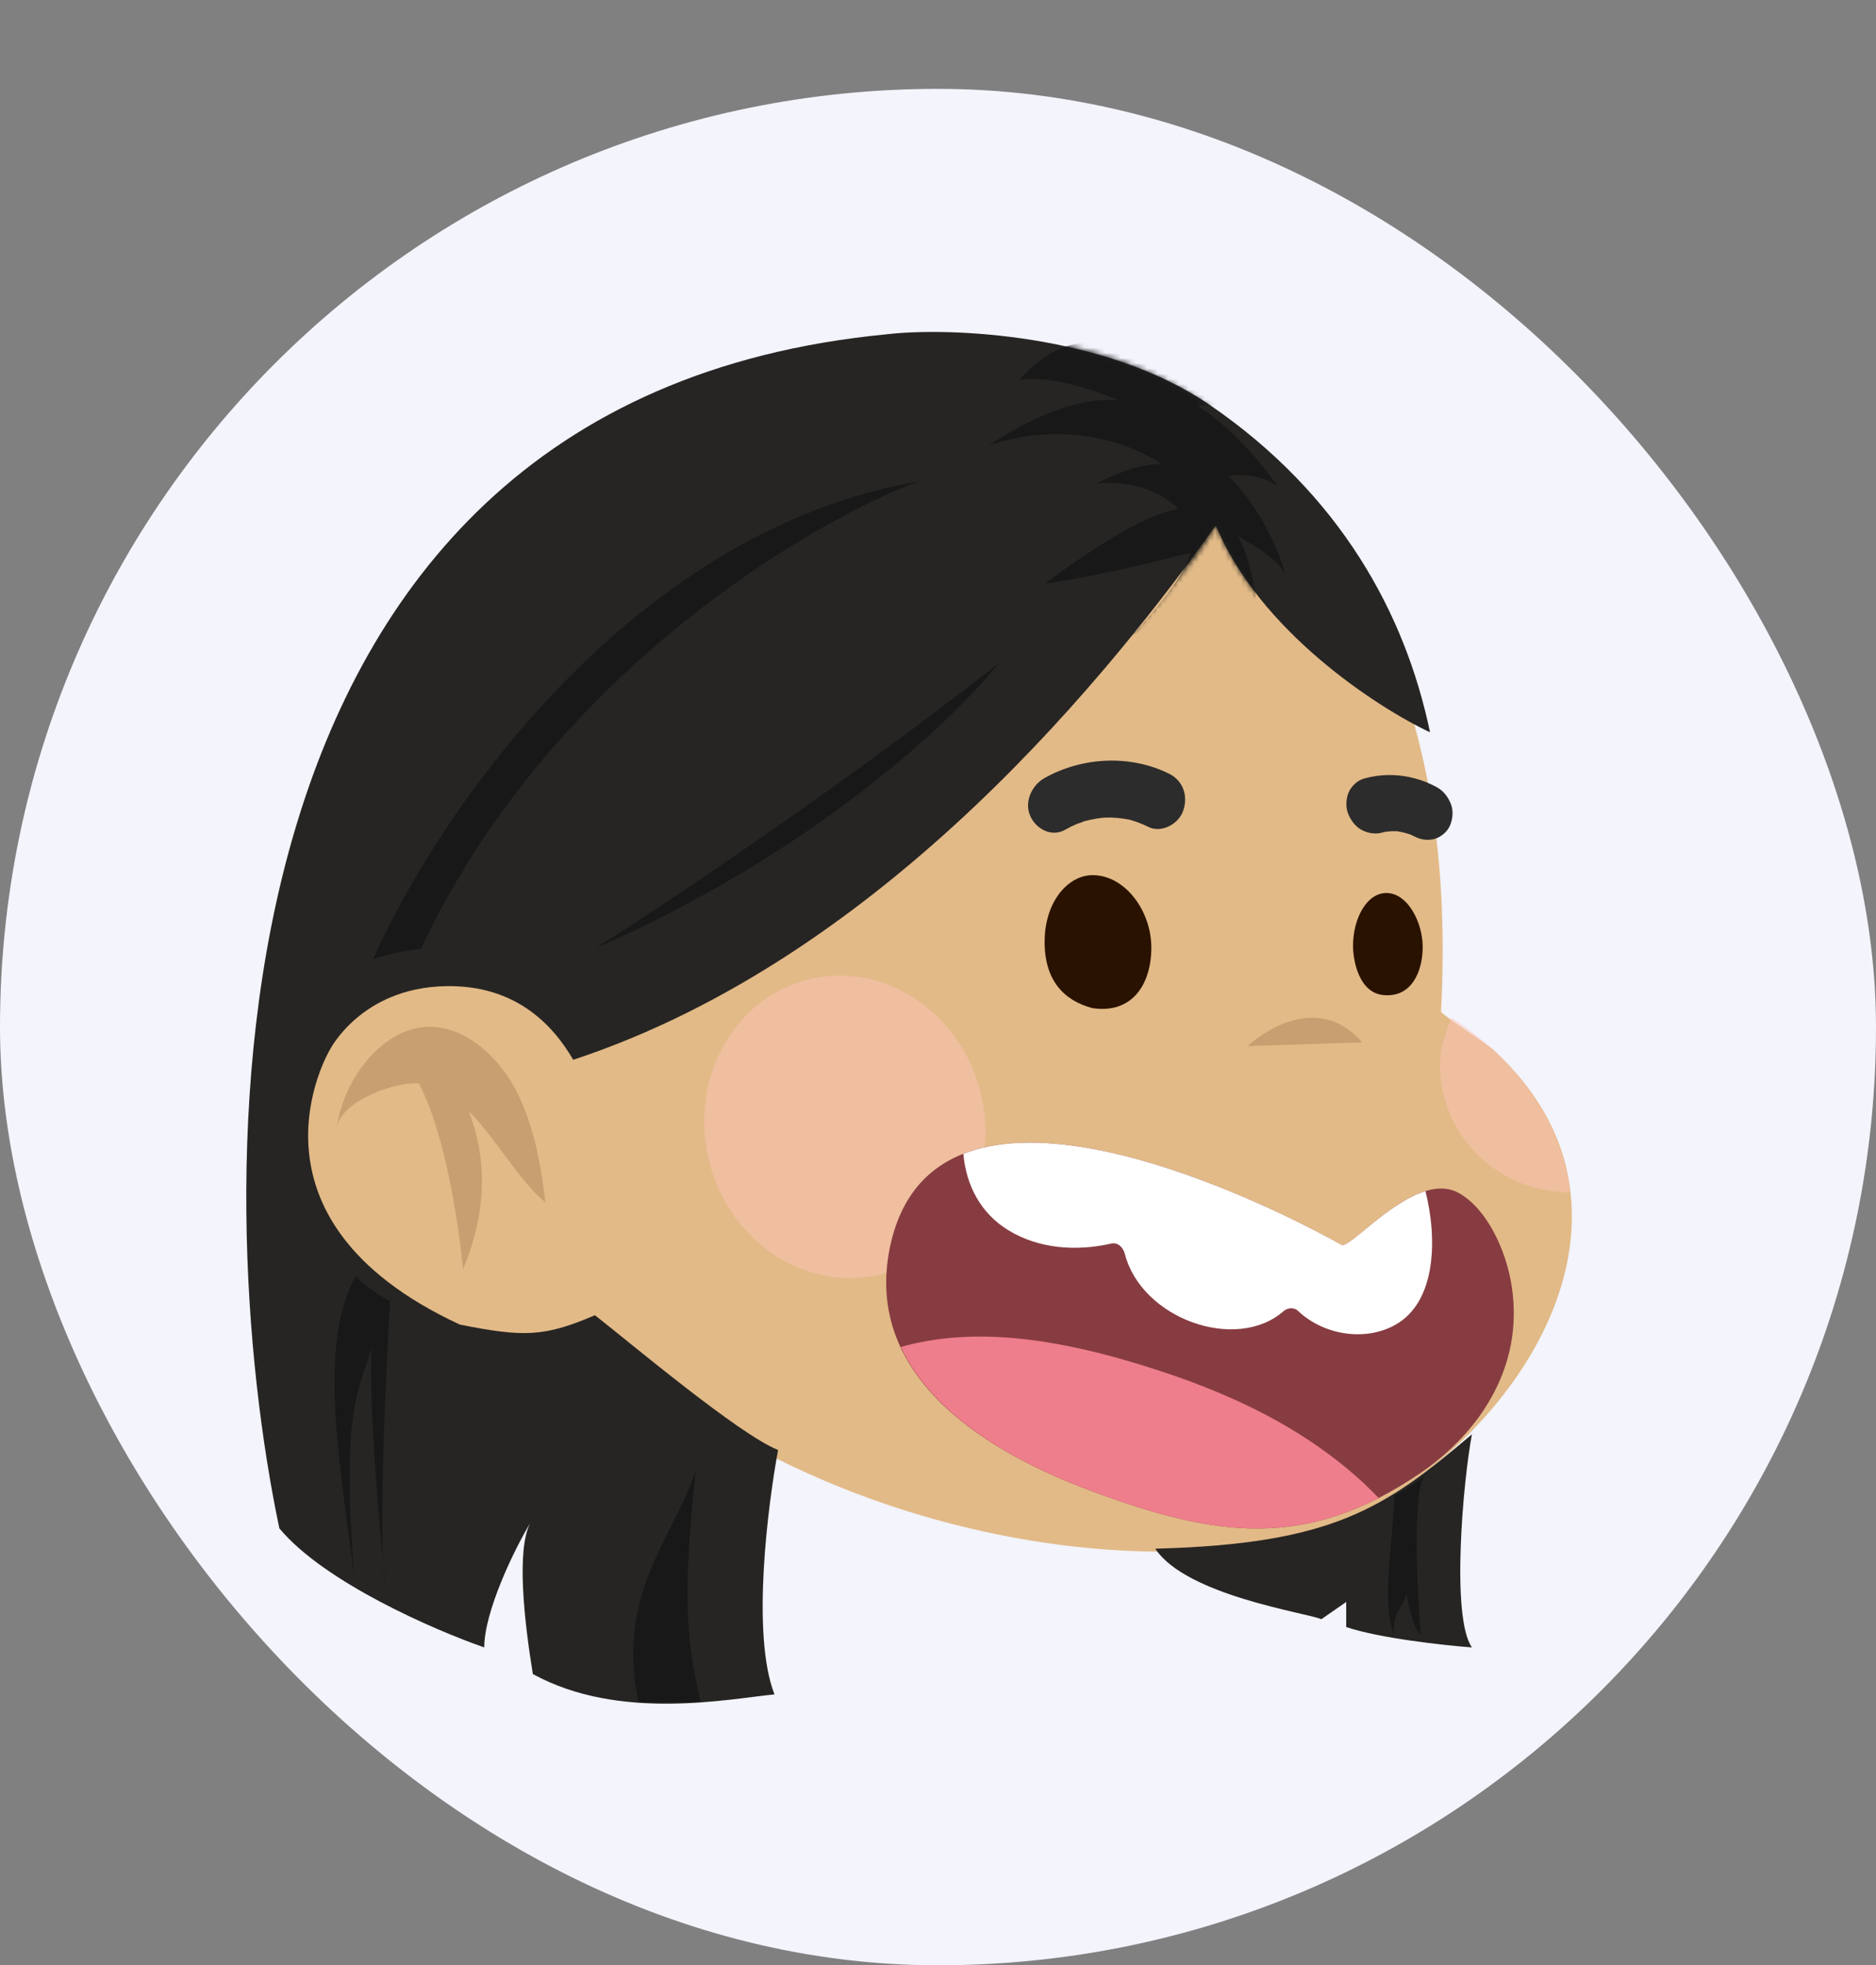 <svg width="359" height="376" viewBox="0 0 359 376" fill="none" xmlns="http://www.w3.org/2000/svg">
<rect x="0" y="0" width="359" height="376" fill="#808080" stroke="none"/>
<rect y="17" width="359" height="359" rx="179.5" fill="#F3F4FC"/>
<path d="M203.697 70.571C203.697 70.571 281.674 82.74 275.761 193.556C275.74 193.967 284.777 199.951 285.485 200.591C291.787 206.275 297.074 213.555 299.386 222.071C307.619 252.396 278.185 283.642 254.381 291.935C245.491 295.033 236.093 296.537 226.677 296.81C165.464 298.588 84.422 259.786 80.26 184.009C80.11 181.29 80.074 178.568 80.144 175.853C80.513 161.464 83.995 147.451 89.242 134.441C89.24 134.441 123.307 50.166 203.697 70.571Z" fill="#E2BA87"/>
<g style="mix-blend-mode:multiply" opacity="0.5">
<path d="M277.73 194.714C276.888 196.778 276.048 199.415 275.813 200.923C274.814 207.393 277.037 214.076 280.892 218.882C284.552 223.446 289.777 226.407 294.836 227.527C296.544 227.905 298.611 228.1 300.42 228.162C298.504 209.422 283.216 198.167 277.73 194.714Z" fill="#FCC3B8"/>
</g>
<g style="mix-blend-mode:multiply" opacity="0.5">
<path d="M167.837 243.982C182.31 240.884 191.286 225.664 187.883 209.986C184.481 194.308 169.99 184.11 155.517 187.208C141.044 190.305 132.068 205.526 135.471 221.203C138.873 236.881 153.364 247.079 167.837 243.982Z" fill="#FCC3B8"/>
</g>
<path opacity="0.3" d="M238.727 200.14C238.727 200.14 251.097 188.402 260.673 199.438Z" fill="#8B5E3C"/>
<path d="M123.409 258.001C81.284 278.991 44.175 228.095 56.789 199.076C64.835 180.567 87.457 178.86 100.283 195.521C107.852 205.354 113.901 217.968 117.257 230.064" fill="#E2BA87"/>
<path opacity="0.3" d="M89.665 212.545C94.95 217.825 99.139 225.702 104.374 230.06C103.512 222.671 102.074 214.787 98.507 208.163C94.885 201.434 88.19 195.937 81.274 196.481C72.704 197.156 65.499 206.997 64.451 215.853C65.077 210.553 76.017 206.839 80.162 207.289C86.474 219.204 88.613 242.813 88.613 242.813C94.246 229.364 92.221 218.865 89.665 212.545Z" fill="#8B5E3C"/>
<path d="M220.324 181.314C220.31 188.338 216.641 194.039 209.024 192.87C203.541 191.402 199.891 187.536 199.905 180.17C199.92 172.452 204.414 167.444 209.074 167.435C215.302 167.423 220.337 174.291 220.324 181.314Z" fill="#2A1200"/>
<path d="M272.254 181.187C272.244 185.895 270.114 190.951 264.661 190.37C260.086 189.882 258.918 183.874 258.923 180.917C258.933 175.744 261.525 170.856 265.305 170.849C269.371 170.842 272.263 176.479 272.254 181.187Z" fill="#2A1200"/>
<path d="M223.734 148.031C216.39 144.393 207.215 144.731 199.85 148.88C197.475 150.217 195.942 153.414 197.159 156.125C198.283 158.632 201.246 160.206 203.789 158.771C204.551 158.341 205.328 157.951 206.13 157.614C206.379 157.509 207.02 157.383 207.268 157.191C207.385 157.157 207.498 157.123 207.616 157.091C208.341 156.896 209.073 156.738 209.811 156.617C210.233 156.549 210.655 156.494 211.078 156.45C211.212 156.436 211.345 156.425 211.48 156.415C211.826 156.459 212.258 156.397 212.583 156.408C213.007 156.421 213.428 156.448 213.85 156.488C214.587 156.557 215.32 156.663 216.043 156.809C216.145 156.829 216.244 156.852 216.345 156.874C216.723 156.993 217.104 157.102 217.479 157.234C218.276 157.517 219.052 157.854 219.813 158.229C222.186 159.406 225.534 157.743 226.44 155.064C227.434 152.114 226.277 149.291 223.734 148.031Z" fill="#2D2C2C"/>
<path d="M274.924 150.588C270.532 148.204 265.494 147.668 260.96 148.978C259.736 149.331 258.619 150.398 258.095 151.577C257.579 152.739 257.474 154.402 257.982 155.666C258.512 156.977 259.415 158.224 260.688 158.847C261.978 159.478 263.298 159.64 264.627 159.258C264.845 159.195 265.068 159.158 265.29 159.106C265.98 159.028 266.673 159.007 267.372 159.037C268.213 159.164 269.041 159.369 269.859 159.65C270.143 159.781 270.435 159.898 270.713 160.048C271.916 160.7 273.421 160.856 274.653 160.46C275.832 160.08 277.041 159.066 277.516 157.858C278.009 156.607 278.173 155.121 277.629 153.769C277.087 152.422 276.196 151.279 274.924 150.588Z" fill="#2D2C2C"/>
<path d="M232.665 100.531C213.357 127.512 169.694 182.974 109.693 202.761C105.633 195.766 98.405 188.431 85.336 188.671C68.999 188.97 63.058 200.962 63.058 200.962C63.058 200.962 44.048 233.04 88.009 253.426C100.188 255.825 104.049 255.825 113.851 251.628C120.485 256.824 141.535 274.532 148.901 277.41C147.02 287.503 143.698 312.666 148.213 324.178C139.599 324.978 118.604 329.395 101.97 320.281C100.295 310.014 98.822 296.57 101.444 291.443C98.314 296.606 92.668 308.39 92.668 315.184C83.163 311.887 62.014 302.713 53.459 292.4C40.192 229.443 35.434 76.847 169.694 63.956C181.476 62.557 211.516 63.776 231.477 77.446C256.427 94.535 268.903 117.319 273.656 140.104C263.457 135.307 240.982 120.677 232.665 100.531Z" fill="#272523"/>
<path d="M281.675 315.184C277.636 309.428 279.992 283.306 281.675 274.412C265.041 288.502 255.239 295.398 221.08 296.297C227.021 305.291 250.19 308.589 252.863 309.788L257.616 306.49V311.287C264.032 313.445 276.329 314.785 281.675 315.184Z" fill="#272523"/>
<mask id="mask0_328_4873" style="mask-type:alpha" maskUnits="userSpaceOnUse" x="169" y="63" width="105" height="78">
<path d="M229.992 76.847C210.031 63.176 181.476 62.557 169.694 63.956C172.947 81.744 182.984 119.598 210.684 128.712C218.806 118.088 228.501 108.2 232.665 100.531C240.982 120.677 263.458 135.307 273.656 140.104C268.903 117.319 254.943 93.935 229.992 76.847Z" fill="#E2BA87"/>
</mask>
<g mask="url(#mask0_328_4873)">
<path d="M225.496 97.421C225.496 97.421 220.579 91.54 209.854 92.522C209.854 92.522 217.452 88.358 222.366 88.848C222.366 88.848 208.961 78.803 189.298 85.174C189.298 85.174 203.15 75.374 214.101 76.599C214.101 76.599 202.483 71.455 195.108 72.68C195.108 72.68 200.919 65.329 208.514 65.573C208.514 65.573 202.48 54.793 193.096 51.364C193.096 51.364 211.865 56.756 216.779 60.675C227.727 65.329 237.782 79.051 237.782 79.051C234.431 77.091 229.068 77.581 229.068 77.581C237.782 82.972 244.486 93.015 244.486 93.015C240.242 90.076 235.102 91.055 235.102 91.055C243.369 99.386 246.05 110.166 246.05 110.166C244.933 106.737 236.889 102.57 236.889 102.57C240.016 108.207 240.686 117.269 240.686 117.269L233.982 108.449C233.982 108.449 220.353 119.964 216.777 121.433C216.777 121.433 227.055 110.653 227.725 105.755C227.725 105.755 212.307 109.919 200.018 111.636C200.023 111.63 217.228 98.401 225.496 97.421Z" fill="#181818"/>
</g>
<path d="M191.08 126.913C182.763 137.505 155.673 163.248 113.851 181.475C127.119 173.081 161.139 150.416 191.08 126.913Z" fill="#181818"/>
<path d="M80.583 181.475C104.821 129.671 154.05 100.331 175.634 92.136C120.029 101.73 82.96 157.092 71.375 183.574C73.514 182.615 78.405 181.775 80.583 181.475Z" fill="#181818"/>
<path d="M68.108 244.133C69.296 245.632 72.742 247.97 74.642 248.929C73.876 262.075 72.715 287.588 73.311 298.904C73.468 300.502 73.617 301.947 73.751 303.192C73.552 302.217 73.408 300.749 73.311 298.904C72.193 287.549 70.662 268.435 71.078 257.923C68.9 265.918 65.197 268.596 67.811 301.693C65.038 280.308 60.741 257.084 68.108 244.133Z" fill="#181818"/>
<path d="M266.824 286.104C268.487 285.384 271.279 283.406 272.467 282.506C270.329 286.104 271.18 304.192 271.873 312.786C270.447 311.587 269.497 307.09 269.2 304.991C268.249 308.109 266.428 308.289 266.824 312.786C264.21 306.79 266.527 295.697 266.824 286.104Z" fill="#181818"/>
<path d="M133.158 281.307C130.307 307.449 131.673 314.584 134.049 325.677H128.109H122.168C117.891 304.571 128.802 294.498 133.158 281.307Z" fill="#181818"/>
<path d="M256.702 238.167C258.485 239.191 270.949 223.534 279.248 228.297C282.05 229.905 284.187 232.647 285.792 235.611C289.319 242.13 290.526 250.05 289.105 257.357C287.094 267.688 280.126 276.145 271.929 281.751C249.871 296.832 232.373 293.982 208.831 285.252C190.3 278.381 165.052 264.238 170.283 238.721C179.49 193.802 256.679 238.154 256.702 238.167Z" fill="#873C41"/>
<path d="M192.843 235.295C198.838 239.017 206.136 239.401 212.683 237.917C213.935 237.632 214.941 238.683 215.253 239.892C218.449 252.313 236.571 258.797 245.66 250.832C246.365 250.214 247.616 250.068 248.355 250.768C253.26 255.424 261.119 256.686 266.89 253.537C275.04 249.09 275 236.595 272.78 227.894C265.597 230.088 258.057 238.944 256.702 238.164C256.684 238.153 209.299 210.935 184.353 220.754C184.882 226.787 187.651 232.071 192.843 235.295Z" fill="white"/>
<path d="M260.809 283.613C247.847 271.716 231.911 265.071 215.752 260.356C201.93 256.322 186.369 253.708 172.379 257.71C178.862 271.628 195.543 280.321 208.831 285.249C229.425 292.885 245.394 296.022 263.833 286.595C262.829 285.598 261.849 284.569 260.809 283.613Z" fill="#EE7E8B"/>
</svg>
